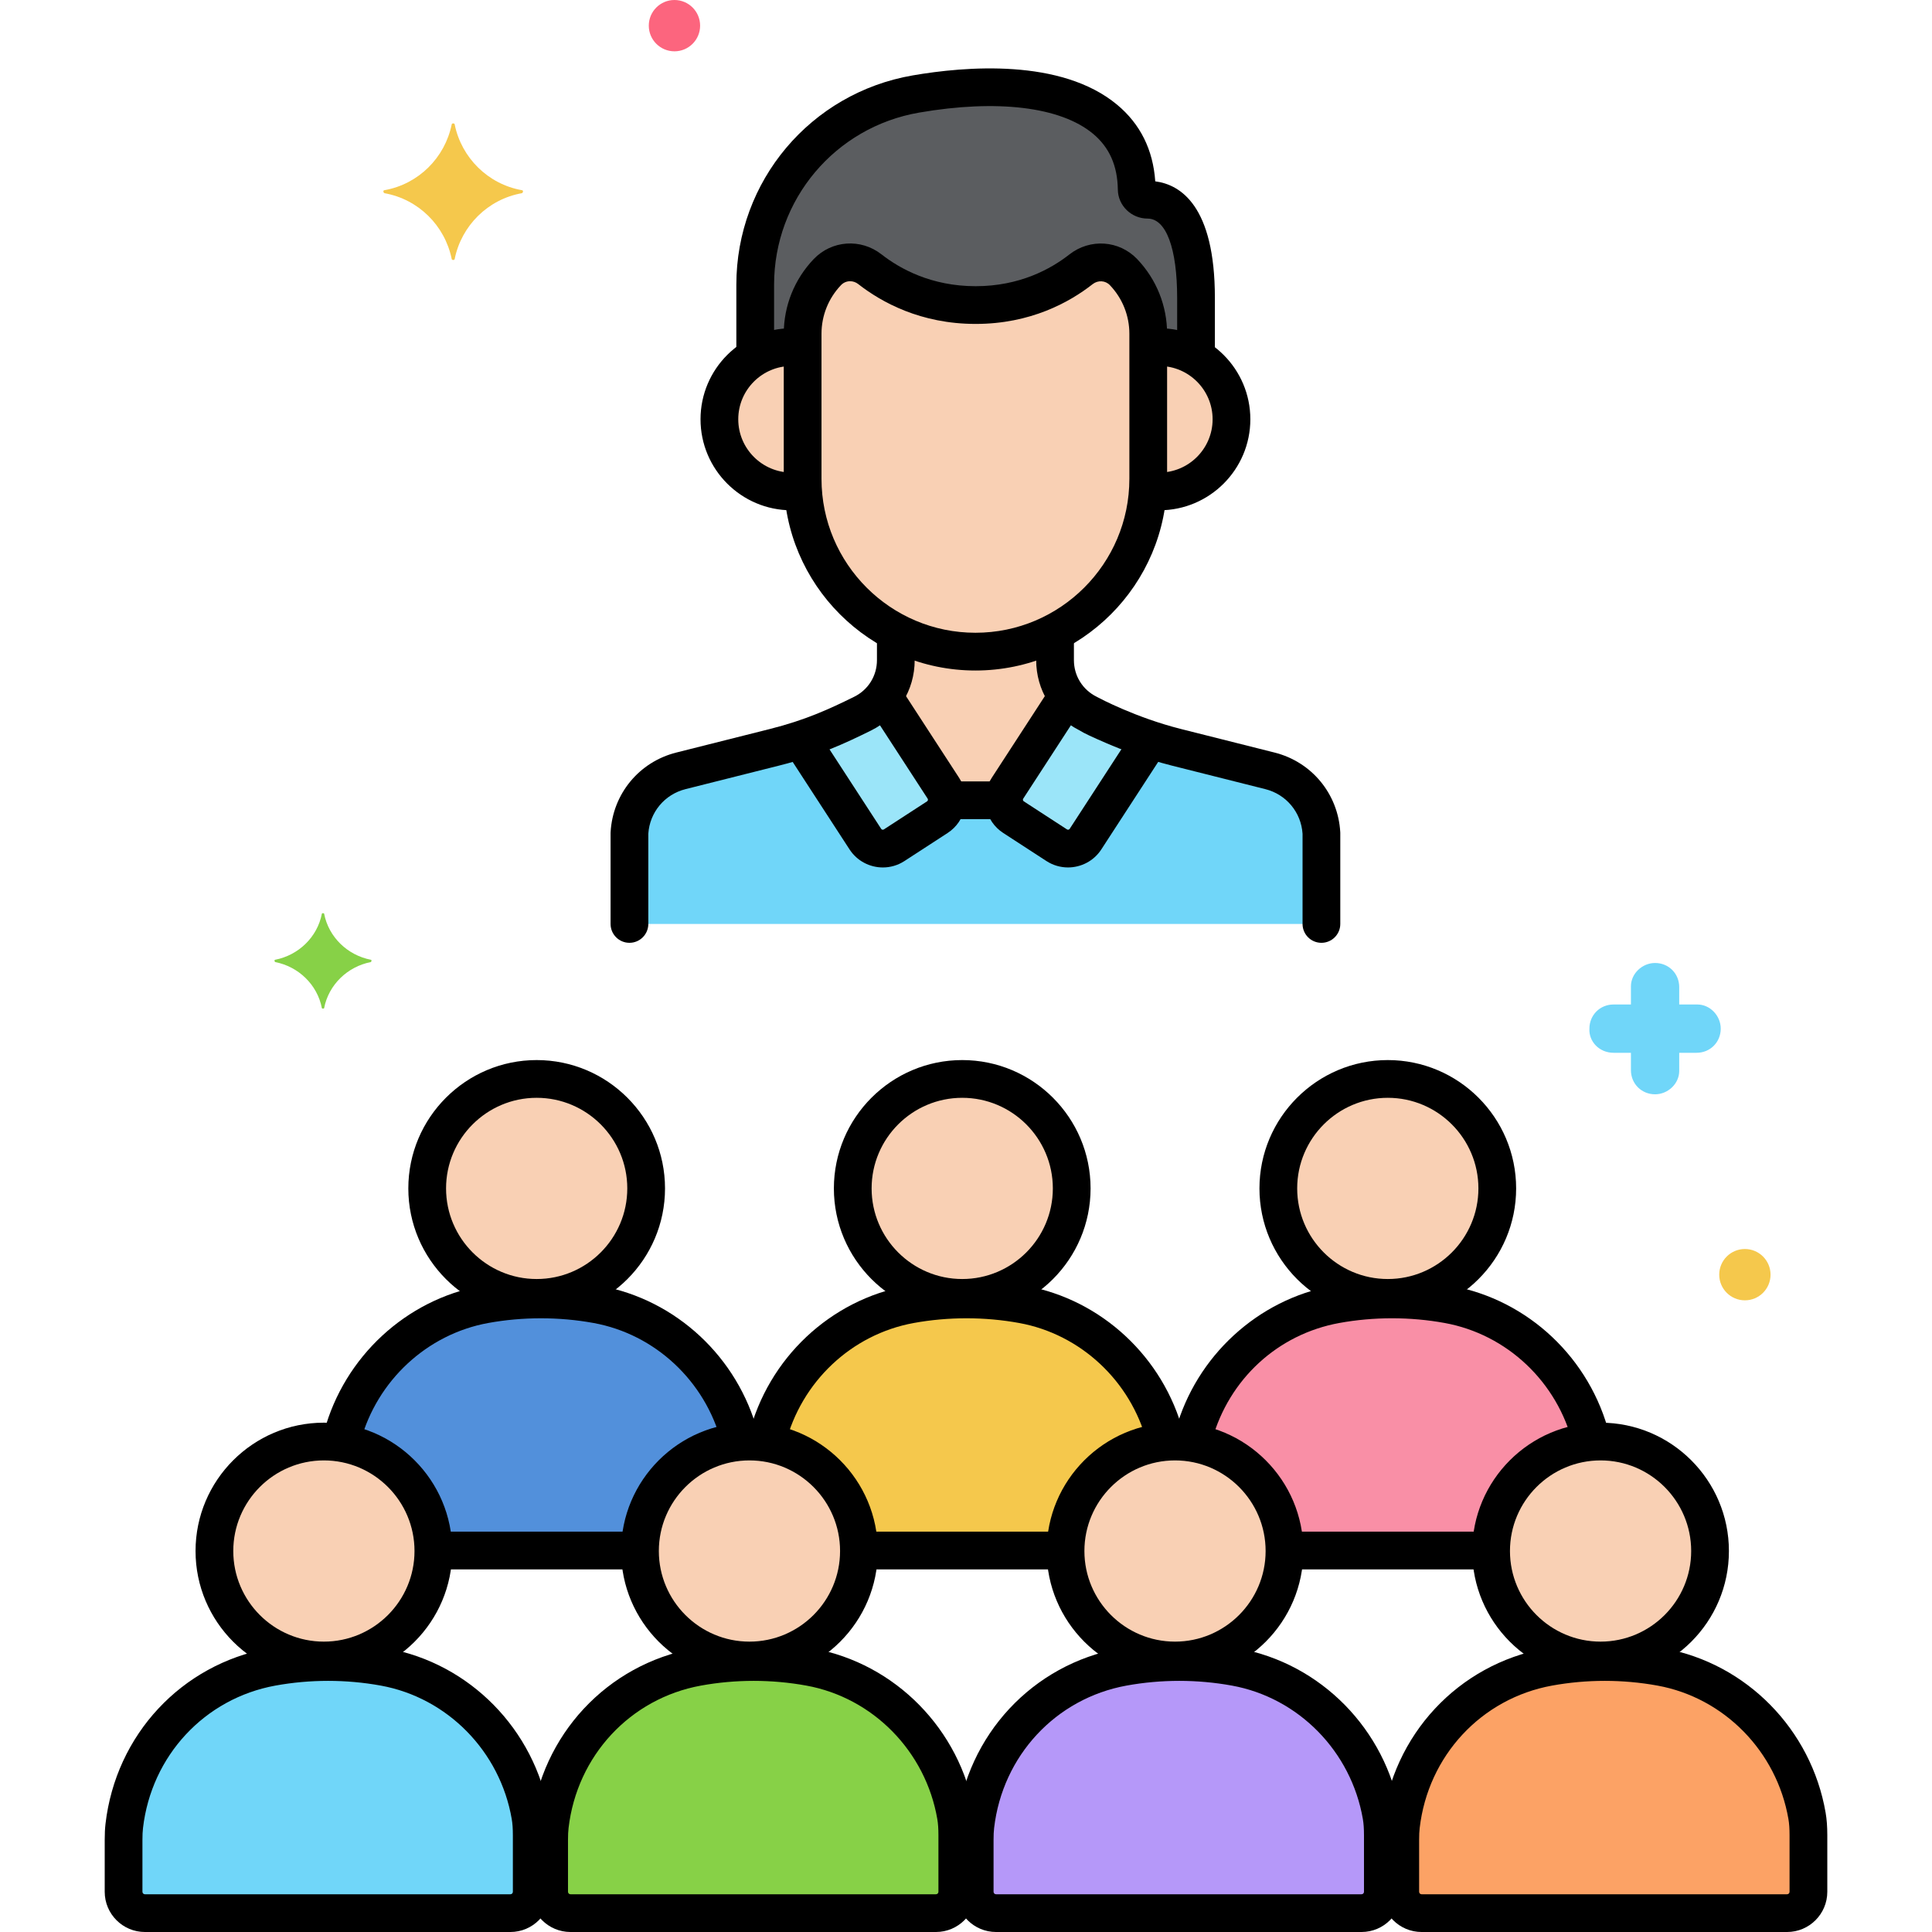 <?xml version="1.0" encoding="utf-8"?>
<!-- Generator: Adobe Illustrator 24.0.0, SVG Export Plug-In . SVG Version: 6.00 Build 0)  -->
<svg version="1.1" xmlns="http://www.w3.org/2000/svg" xmlns:xlink="http://www.w3.org/1999/xlink" x="0px" y="0px"
	 viewBox="0 0 256 256" enable-background="new 0 0 256 256" xml:space="preserve">
<g id="Layer_1">
</g>
<g id="Layer_2">
</g>
<g id="Layer_3">
</g>
<g id="Layer_4">
</g>
<g id="Layer_5">
	<g>
		<g>
			<g>
				<path fill="#5290DB" d="M79.107,172.845c-2.413-0.439-4.898-0.669-7.438-0.669c-2.539,0-5.025,0.23-7.438,0.669
					c-9.573,1.744-16.944,9.088-19.088,18.355c6.93,1.07,12.244,7.03,12.276,14.252h27.383c0.034-7.592,5.9-13.794,13.349-14.382
					C95.971,181.865,88.634,174.581,79.107,172.845z"/>
			</g>
		</g>
		<g>
			<g>
				<circle fill="#F9D0B4" cx="71.112" cy="157.471" r="14.506"/>
			</g>
		</g>
		<g>
			<g>
				<path fill="#F5C84C" d="M135.496,172.845c-2.413-0.439-4.898-0.669-7.438-0.669c-2.539,0-5.025,0.23-7.438,0.669
					c-9.573,1.744-16.944,9.088-19.088,18.355c6.93,1.07,12.244,7.03,12.276,14.252h27.383c0.034-7.592,5.9-13.794,13.349-14.382
					C152.36,181.865,145.023,174.581,135.496,172.845z"/>
			</g>
		</g>
		<g>
			<g>
				<circle fill="#F9D0B4" cx="127.501" cy="157.471" r="14.506"/>
			</g>
		</g>
		<g>
			<g>
				<path fill="#F98FA6" d="M191.885,172.845c-2.413-0.439-4.898-0.669-7.438-0.669c-2.539,0-5.025,0.23-7.438,0.669
					c-9.573,1.744-16.944,9.088-19.088,18.355c6.93,1.07,12.244,7.03,12.276,14.252h27.383c0.034-7.592,5.9-13.794,13.349-14.382
					C208.749,181.865,201.412,174.581,191.885,172.845z"/>
			</g>
		</g>
		<g>
			<g>
				<circle fill="#F9D0B4" cx="183.89" cy="157.471" r="14.506"/>
			</g>
		</g>
		<g>
			<g>
				<path fill="#70D6F9" d="M70.275,240.618c-1.703-9.908-9.322-17.896-19.362-19.725c-2.412-0.439-4.898-0.669-7.438-0.669
					c-2.54,0-5.025,0.23-7.438,0.669c-10.484,1.91-18.349,10.529-19.573,21.045c-0.072,0.62-0.091,1.247-0.091,1.871v6.864
					c0,1.562,1.266,2.828,2.828,2.828h48.43c1.562,0,2.828-1.266,2.828-2.828v-7.498C70.459,242.319,70.419,241.461,70.275,240.618z
					"/>
			</g>
		</g>
		<g>
			<g>
				<circle fill="#F9D0B4" cx="42.917" cy="205.518" r="14.506"/>
			</g>
		</g>
		<g>
			<g>
				<path fill="#87D147" d="M126.663,240.618c-1.703-9.908-9.322-17.896-19.362-19.725c-2.412-0.439-4.898-0.669-7.438-0.669
					c-2.54,0-5.025,0.23-7.438,0.669c-10.484,1.91-18.349,10.529-19.573,21.045c-0.072,0.62-0.091,1.247-0.091,1.871v6.864
					c0,1.562,1.266,2.828,2.828,2.828h48.43c1.562,0,2.828-1.266,2.828-2.828v-7.498
					C126.848,242.319,126.808,241.461,126.663,240.618z"/>
			</g>
		</g>
		<g>
			<g>
				<circle fill="#F9D0B4" cx="99.306" cy="205.518" r="14.506"/>
			</g>
		</g>
		<g>
			<g>
				<path fill="#B598F9" d="M183.052,240.618c-1.703-9.908-9.322-17.896-19.362-19.725c-2.412-0.439-4.898-0.669-7.438-0.669
					c-2.54,0-5.025,0.23-7.438,0.669c-10.484,1.91-18.348,10.529-19.573,21.045c-0.072,0.62-0.091,1.247-0.091,1.871v6.864
					c0,1.562,1.266,2.828,2.828,2.828h48.43c1.562,0,2.828-1.266,2.828-2.828v-7.498
					C183.237,242.319,183.197,241.461,183.052,240.618z"/>
			</g>
		</g>
		<g>
			<g>
				<circle fill="#F9D0B4" cx="155.695" cy="205.518" r="14.506"/>
			</g>
		</g>
		<g>
			<g>
				<path fill="#FCA265" d="M239.441,240.618c-1.703-9.908-9.322-17.896-19.362-19.725c-2.412-0.439-4.898-0.669-7.438-0.669
					c-2.54,0-5.025,0.23-7.438,0.669c-10.484,1.91-18.348,10.529-19.573,21.045c-0.072,0.62-0.091,1.247-0.091,1.871v6.864
					c0,1.562,1.266,2.828,2.828,2.828h48.43c1.562,0,2.828-1.266,2.828-2.828v-7.498
					C239.626,242.319,239.586,241.461,239.441,240.618z"/>
			</g>
		</g>
		<g>
			<g>
				<circle fill="#F9D0B4" cx="212.084" cy="205.518" r="14.506"/>
			</g>
		</g>
		<g>
			<g>
				<path fill="#70D6F9" d="M168.278,102.142l-12.397-3.12c-6.571-1.654-11.738-4.488-11.671-4.455
					c-2.701-1.332-4.412-4.083-4.412-7.095v-3.727c-3.162,1.655-6.75,2.598-10.549,2.598s-7.387-0.943-10.549-2.598v3.726
					c0,3.012-1.711,5.763-4.412,7.095c-3.65,1.8-6.836,3.238-11.671,4.455l-12.397,3.12c-3.835,0.965-6.596,4.312-6.816,8.26v12.026
					h91.689v-12.026C174.875,106.454,172.113,103.108,168.278,102.142z"/>
			</g>
		</g>
		<g>
			<g>
				<path fill="#F9D0B4" d="M148.876,36.06c-1.497-1.57-3.932-1.715-5.638-0.375c-2.698,2.118-7.368,4.736-13.963,4.736
					c-6.611,0-11.305-2.631-14.015-4.752c-1.705-1.335-4.135-1.185-5.629,0.382l-0.008,0.008c-2.1,2.202-3.271,5.128-3.271,8.17
					v19.217c0,12.594,10.304,22.897,22.897,22.897s22.897-10.304,22.897-22.897V44.23C152.147,41.188,150.976,38.262,148.876,36.06z
					"/>
			</g>
		</g>
		<g>
			<g>
				<path fill="#F9D0B4" d="M153.616,45.996c-0.5,0-0.99,0.042-1.469,0.117c0,2.437,0,13.712,0,17.334
					c0,0.516-0.024,1.027-0.058,1.536c0.498,0.08,1.006,0.133,1.527,0.133c5.28,0,9.56-4.28,9.56-9.56
					S158.896,45.996,153.616,45.996z"/>
			</g>
		</g>
		<g>
			<g>
				<path fill="#F9D0B4" d="M106.352,63.447c0-2.372,0-12.618,0-17.334c-0.479-0.074-0.969-0.117-1.469-0.117
					c-5.28,0-9.56,4.28-9.56,9.56s4.28,9.56,9.56,9.56c0.521,0,1.029-0.053,1.527-0.133v0
					C106.376,64.474,106.352,63.963,106.352,63.447z"/>
			</g>
		</g>
		<g>
			<g>
				<path fill="#5B5D60" d="M152.062,26.464c-0.767,0-1.432-0.591-1.442-1.358c-0.176-12.759-14.746-15.156-29.256-12.65
					c-12.302,2.124-21.293,12.792-21.293,25.276v9.573c1.415-0.827,3.055-1.309,4.812-1.309c0.5,0,0.99,0.042,1.469,0.117V44.23
					c0-3.043,1.171-5.968,3.271-8.17l0.008-0.008c1.494-1.567,3.924-1.717,5.629-0.382c2.71,2.121,7.404,4.752,14.015,4.752
					c6.595,0,11.264-2.618,13.963-4.736c1.707-1.34,4.141-1.195,5.638,0.375c2.1,2.202,3.271,5.128,3.271,8.17v1.882
					c0.479-0.074,0.969-0.117,1.469-0.117c1.778,0,3.437,0.494,4.863,1.34c0-2.672,0-5.416,0-7.86
					C158.479,28.051,154.354,26.464,152.062,26.464z"/>
			</g>
		</g>
		<g>
			<g>
				<path fill="#9BE5F9" d="M125.013,104.463l-7.938-12.214c-0.728,0.959-1.666,1.766-2.787,2.318
					c-2.696,1.329-5.143,2.46-8.184,3.451l8.559,13.17c0.83,1.277,2.538,1.64,3.815,0.81l5.725-3.72
					C125.481,107.448,125.843,105.74,125.013,104.463z"/>
			</g>
		</g>
		<g>
			<g>
				<path fill="#9BE5F9" d="M144.211,94.567c-1.121-0.553-2.059-1.36-2.787-2.318l-7.938,12.214c-0.83,1.277-0.468,2.985,0.81,3.815
					l5.725,3.72c1.277,0.83,2.985,0.467,3.815-0.81l8.566-13.181C147.578,96.417,144.156,94.541,144.211,94.567z"/>
			</g>
		</g>
		<g>
			<g>
				<path fill="#F9D0B4" d="M139.799,87.473v-3.726c-3.162,1.655-6.75,2.598-10.549,2.598c-3.799,0-7.387-0.943-10.549-2.598v3.726
					c0,1.762-0.599,3.425-1.625,4.776l7.938,12.214c0.317,0.488,0.458,1.039,0.442,1.58h7.589c-0.016-0.541,0.124-1.092,0.442-1.58
					l7.939-12.215C140.397,90.897,139.799,89.235,139.799,87.473z"/>
			</g>
		</g>
		<g>
			<g>
				<path d="M83.75,202.953H58.5c-1.381,0-2.5,1.119-2.5,2.5s1.119,2.5,2.5,2.5h25.25c1.381,0,2.5-1.119,2.5-2.5
					S85.131,202.953,83.75,202.953z"/>
			</g>
		</g>
		<g>
			<g>
				<path d="M100.412,189.806c-2.64-9.97-10.826-17.593-20.856-19.42c-5.168-0.941-10.604-0.941-15.771,0
					c-9.972,1.817-18.148,9.381-20.83,19.271c-0.361,1.333,0.426,2.706,1.759,3.067c1.329,0.358,2.706-0.426,3.067-1.759
					c2.18-8.04,8.813-14.187,16.9-15.66c4.578-0.834,9.4-0.834,13.979,0c8.133,1.482,14.773,7.676,16.919,15.781
					c0.297,1.121,1.309,1.861,2.415,1.861c0.212,0,0.428-0.027,0.642-0.084C99.97,192.509,100.766,191.141,100.412,189.806z"/>
			</g>
		</g>
		<g>
			<g>
				<g>
					<g>
						<path d="M71.111,140.465c-9.377,0-17.006,7.629-17.006,17.006c0,9.377,7.629,17.006,17.006,17.006
							c9.378,0,17.007-7.629,17.007-17.006C88.118,148.094,80.489,140.465,71.111,140.465z M71.111,169.477
							c-6.62,0-12.006-5.386-12.006-12.006s5.386-12.006,12.006-12.006s12.007,5.386,12.007,12.006S77.731,169.477,71.111,169.477z"
							/>
					</g>
				</g>
			</g>
		</g>
		<g>
			<g>
				<path d="M140.167,202.953h-25.042c-1.381,0-2.5,1.119-2.5,2.5s1.119,2.5,2.5,2.5h25.042c1.381,0,2.5-1.119,2.5-2.5
					S141.548,202.953,140.167,202.953z"/>
			</g>
		</g>
		<g>
			<g>
				<path d="M156.801,189.802c-2.642-9.967-10.828-17.589-20.856-19.416c-5.168-0.941-10.604-0.941-15.771,0
					c-10.165,1.852-18.387,9.592-20.947,19.718c-0.338,1.338,0.473,2.698,1.811,3.037c0.206,0.052,0.412,0.077,0.615,0.077
					c1.117,0,2.136-0.755,2.422-1.888c2.081-8.232,8.753-14.523,16.996-16.025c4.578-0.834,9.4-0.834,13.979,0
					c8.131,1.481,14.772,7.675,16.919,15.778c0.354,1.334,1.723,2.13,3.058,1.776C156.358,192.505,157.154,191.137,156.801,189.802z
					"/>
			</g>
		</g>
		<g>
			<g>
				<g>
					<g>
						<path d="M127.501,140.465c-9.378,0-17.007,7.629-17.007,17.006c0,9.377,7.629,17.006,17.007,17.006
							c9.377,0,17.006-7.629,17.006-17.006C144.507,148.094,136.878,140.465,127.501,140.465z M127.501,169.477
							c-6.62,0-12.007-5.386-12.007-12.006s5.387-12.006,12.007-12.006s12.006,5.386,12.006,12.006S134.121,169.477,127.501,169.477
							z"/>
					</g>
				</g>
			</g>
		</g>
		<g>
			<g>
				<path d="M196.708,202.953h-25.396c-1.381,0-2.5,1.119-2.5,2.5s1.119,2.5,2.5,2.5h25.396c1.381,0,2.5-1.119,2.5-2.5
					S198.089,202.953,196.708,202.953z"/>
			</g>
		</g>
		<g>
			<g>
				<path d="M213.279,190.152c-2.545-10.153-10.767-17.912-20.946-19.767c-5.168-0.941-10.604-0.941-15.771,0
					c-9.891,1.802-18.046,9.291-20.776,19.079c-0.371,1.33,0.406,2.709,1.736,3.08c1.333,0.372,2.709-0.407,3.08-1.736
					c2.254-8.08,8.713-14.02,16.856-15.504c4.578-0.834,9.4-0.834,13.979,0c8.254,1.504,14.924,7.809,16.993,16.063
					c0.284,1.135,1.304,1.893,2.423,1.893c0.201,0,0.406-0.024,0.609-0.076C212.802,192.85,213.615,191.492,213.279,190.152z"/>
			</g>
		</g>
		<g>
			<g>
				<g>
					<g>
						<path d="M183.89,140.465c-9.377,0-17.006,7.629-17.006,17.006c0,9.377,7.629,17.006,17.006,17.006s17.006-7.629,17.006-17.006
							C200.896,148.094,193.267,140.465,183.89,140.465z M183.89,169.477c-6.62,0-12.006-5.386-12.006-12.006
							s5.386-12.006,12.006-12.006s12.006,5.386,12.006,12.006S190.51,169.477,183.89,169.477z"/>
					</g>
				</g>
			</g>
		</g>
		<g>
			<g>
				<path fill="#70D6F9" d="M224.906,133.1h-0.1h-2.3v-2.3c0-1.8-1.4-3.2-3.2-3.2c-1.7,0-3.2,1.4-3.2,3.1v0.1v2.3h-2.3
					c-1.8,0-3.2,1.4-3.2,3.2c-0.1,1.7,1.3,3.2,3.2,3.2h2.3v2.3c0,1.8,1.4,3.2,3.2,3.2c1.7,0,3.2-1.4,3.2-3.1v-0.1v-2.3h2.3
					c1.8,0,3.2-1.4,3.2-3.2C228.006,134.6,226.606,133.1,224.906,133.1z"/>
			</g>
		</g>
		<g>
			<g>
				<path fill="#F5C84C" d="M231.206,165.5c-1.878,0-3.4,1.522-3.4,3.4c0,1.878,1.522,3.4,3.4,3.4s3.4-1.522,3.4-3.4
					C234.606,167.022,233.083,165.5,231.206,165.5z"/>
			</g>
		</g>
		<g>
			<g>
				<path fill="#87D147" d="M49.15,127.175c-3.1-0.6-5.6-3-6.2-6.1c0-0.1-0.3-0.1-0.3,0c-0.6,3.1-3.1,5.5-6.2,6.1
					c-0.1,0-0.1,0.2,0,0.3c3.1,0.6,5.6,3,6.2,6.1c0,0.1,0.3,0.1,0.3,0c0.6-3.1,3.1-5.5,6.2-6.1
					C49.25,127.375,49.25,127.175,49.15,127.175z"/>
			</g>
		</g>
		<g>
			<g>
				<path fill="#FC657E" d="M89.369,0c-1.878,0-3.4,1.522-3.4,3.4c0,1.878,1.522,3.4,3.4,3.4s3.4-1.522,3.4-3.4
					C92.769,1.522,91.246,0,89.369,0z"/>
			</g>
		</g>
		<g>
			<g>
				<path fill="#F5C84C" d="M69.15,25.2c-4.5-0.8-8-4.3-8.9-8.7c0-0.2-0.4-0.2-0.4,0c-0.9,4.4-4.4,7.9-8.9,8.7c-0.2,0-0.2,0.3,0,0.4
					c4.5,0.8,8,4.3,8.9,8.7c0,0.2,0.4,0.2,0.4,0c0.9-4.4,4.4-7.9,8.9-8.7C69.35,25.5,69.35,25.2,69.15,25.2z"/>
			</g>
		</g>
		<g>
			<g>
				<g>
					<g>
						<path d="M72.738,240.194c-1.896-11.032-10.486-19.777-21.377-21.761c-5.171-0.941-10.604-0.941-15.771,0
							c-11.553,2.105-20.236,11.434-21.608,23.215c-0.074,0.638-0.107,1.305-0.107,2.16v6.864c0,2.938,2.39,5.328,5.327,5.328
							h48.431c2.938,0,5.327-2.39,5.327-5.328v-7.498C72.959,242.015,72.889,241.067,72.738,240.194z M67.959,250.672
							c0,0.181-0.146,0.328-0.327,0.328H19.201c-0.181,0-0.327-0.147-0.327-0.328v-6.864c0-0.655,0.022-1.142,0.074-1.582
							c1.115-9.582,8.164-17.167,17.538-18.875c2.289-0.417,4.641-0.628,6.989-0.628c2.348,0,4.699,0.211,6.989,0.628
							c8.834,1.609,15.805,8.718,17.346,17.689c0,0,0,0.001,0,0.002c0.102,0.585,0.148,1.263,0.148,2.131V250.672z"/>
					</g>
				</g>
			</g>
		</g>
		<g>
			<g>
				<g>
					<g>
						<path d="M42.917,188.512c-9.377,0-17.006,7.629-17.006,17.006c0,9.377,7.629,17.006,17.006,17.006
							c9.378,0,17.007-7.629,17.007-17.006C59.924,196.141,52.295,188.512,42.917,188.512z M42.917,217.524
							c-6.62,0-12.006-5.386-12.006-12.006s5.386-12.006,12.006-12.006s12.007,5.386,12.007,12.006S49.537,217.524,42.917,217.524z"
							/>
					</g>
				</g>
			</g>
		</g>
		<g>
			<g>
				<g>
					<g>
						<path d="M129.127,240.194c-1.896-11.032-10.486-19.777-21.377-21.761c-5.168-0.941-10.604-0.941-15.771,0
							c-11.553,2.105-20.236,11.434-21.608,23.215c-0.074,0.638-0.107,1.305-0.107,2.16v6.864c0,2.938,2.391,5.328,5.328,5.328
							h48.43c2.938,0,5.327-2.39,5.327-5.328v-7.498C129.348,242.015,129.277,241.067,129.127,240.194z M124.348,250.672
							c0,0.181-0.146,0.328-0.327,0.328h-48.43c-0.181,0-0.328-0.147-0.328-0.328v-6.864c0-0.655,0.022-1.142,0.074-1.582
							c1.115-9.582,8.164-17.167,17.538-18.875c2.289-0.417,4.641-0.628,6.989-0.628s4.7,0.211,6.989,0.628
							c8.834,1.609,15.805,8.718,17.346,17.689c0,0,0,0.001,0,0.002c0.102,0.585,0.148,1.263,0.148,2.131V250.672z"/>
					</g>
				</g>
			</g>
		</g>
		<g>
			<g>
				<g>
					<g>
						<path d="M99.307,188.512c-9.378,0-17.007,7.629-17.007,17.006c0,9.377,7.629,17.006,17.007,17.006
							c9.377,0,17.006-7.629,17.006-17.006C116.313,196.141,108.684,188.512,99.307,188.512z M99.307,217.524
							c-6.62,0-12.007-5.386-12.007-12.006s5.387-12.006,12.007-12.006s12.006,5.386,12.006,12.006S105.927,217.524,99.307,217.524z
							"/>
					</g>
				</g>
			</g>
		</g>
		<g>
			<g>
				<g>
					<g>
						<path d="M185.517,240.195L185.517,240.195c-1.896-11.033-10.487-19.778-21.378-21.762c-5.168-0.941-10.604-0.941-15.771,0
							c-11.553,2.105-20.236,11.435-21.608,23.219c-0.096,0.828-0.106,1.627-0.106,2.156v6.864c0,2.938,2.39,5.328,5.327,5.328
							h48.43c2.938,0,5.328-2.39,5.328-5.328v-7.498C185.737,242.02,185.667,241.073,185.517,240.195z M180.737,250.672
							c0,0.181-0.147,0.328-0.328,0.328h-48.43c-0.181,0-0.327-0.147-0.327-0.328v-6.864c0-0.654,0.022-1.143,0.073-1.582
							c1.115-9.581,8.164-17.167,17.538-18.875c2.289-0.417,4.641-0.628,6.989-0.628s4.7,0.211,6.989,0.628
							c8.833,1.609,15.804,8.718,17.347,17.688c0.102,0.592,0.148,1.27,0.148,2.134V250.672z"/>
					</g>
				</g>
			</g>
		</g>
		<g>
			<g>
				<g>
					<g>
						<path d="M155.695,188.512c-9.377,0-17.006,7.629-17.006,17.006c0,9.377,7.629,17.006,17.006,17.006
							s17.006-7.629,17.006-17.006C172.701,196.141,165.072,188.512,155.695,188.512z M155.695,217.524
							c-6.62,0-12.006-5.386-12.006-12.006s5.386-12.006,12.006-12.006s12.006,5.386,12.006,12.006S162.315,217.524,155.695,217.524
							z"/>
					</g>
				</g>
			</g>
		</g>
		<g>
			<g>
				<g>
					<g>
						<path d="M241.905,240.195L241.905,240.195c-1.896-11.033-10.487-19.778-21.377-21.762c-5.169-0.941-10.602-0.942-15.772,0
							c-11.553,2.105-20.236,11.435-21.607,23.215c-0.074,0.638-0.107,1.305-0.107,2.16v6.864c0,2.938,2.39,5.328,5.327,5.328h48.43
							c2.938,0,5.328-2.39,5.328-5.328v-7.498C242.126,242.02,242.056,241.073,241.905,240.195z M237.126,250.672
							c0,0.181-0.147,0.328-0.328,0.328h-48.43c-0.181,0-0.327-0.147-0.327-0.328v-6.864c0-0.655,0.022-1.142,0.074-1.582
							c1.115-9.582,8.162-17.167,17.537-18.875c2.29-0.417,4.642-0.628,6.989-0.628c2.349,0,4.7,0.211,6.99,0.628
							c8.832,1.609,15.803,8.718,17.346,17.688c0.102,0.592,0.148,1.27,0.148,2.134V250.672z"/>
					</g>
				</g>
			</g>
		</g>
		<g>
			<g>
				<g>
					<g>
						<path d="M212.084,188.512c-9.377,0-17.006,7.629-17.006,17.006c0,9.377,7.629,17.006,17.006,17.006
							s17.006-7.629,17.006-17.006C229.09,196.141,221.461,188.512,212.084,188.512z M212.084,217.524
							c-6.62,0-12.006-5.386-12.006-12.006s5.386-12.006,12.006-12.006s12.006,5.386,12.006,12.006S218.704,217.524,212.084,217.524
							z"/>
					</g>
				</g>
			</g>
		</g>
		<g>
			<g>
				<path d="M177.591,110.263c-0.283-5.068-3.78-9.306-8.702-10.545l-12.396-3.12c-5.983-1.506-10.797-4.07-11.051-4.207
					c-0.041-0.023-0.083-0.045-0.125-0.066c-1.861-0.917-3.018-2.777-3.018-4.853v-3.14c0-1.381-1.119-2.5-2.5-2.5
					s-2.5,1.119-2.5,2.5v3.14c0,3.948,2.175,7.49,5.686,9.276c0.691,0.433,1.799,0.938,3.622,1.726
					c2.001,0.864,5.129,2.081,8.665,2.971l12.396,3.12c2.768,0.697,4.74,3.067,4.927,5.911v11.951c0,1.381,1.119,2.5,2.5,2.5
					s2.5-1.119,2.5-2.5v-12.026C177.595,110.356,177.594,110.309,177.591,110.263z"/>
			</g>
		</g>
		<g>
			<g>
				<path d="M118.701,81.833c-1.381,0-2.5,1.119-2.5,2.5v3.14c0,2.075-1.156,3.935-3.018,4.853
					c-3.309,1.631-6.434,3.079-11.176,4.272l-12.396,3.12c-4.923,1.239-8.42,5.477-8.702,10.545
					c-0.003,0.046-0.004,0.093-0.004,0.139v12.026c0,1.381,1.119,2.5,2.5,2.5s2.5-1.119,2.5-2.5v-11.951
					c0.186-2.843,2.158-5.214,4.927-5.911l12.396-3.12c5.218-1.313,8.597-2.877,12.166-4.637c3.582-1.766,5.807-5.344,5.807-9.337
					v-3.14C121.201,82.952,120.082,81.833,118.701,81.833z"/>
			</g>
		</g>
		<g>
			<g>
				<g>
					<g>
						<path d="M150.686,34.335c-2.386-2.502-6.25-2.767-8.992-0.616c-2.442,1.917-6.579,4.203-12.418,4.203
							c-5.854,0-10.015-2.295-12.475-4.22c-2.735-2.141-6.596-1.872-8.987,0.634c-2.554,2.679-3.961,6.193-3.961,9.896v19.217
							c0,14.004,11.394,25.397,25.397,25.397s25.397-11.393,25.397-25.397V44.23C154.647,40.529,153.24,37.015,150.686,34.335z
							 M149.647,63.447c0,11.247-9.15,20.397-20.397,20.397s-20.397-9.15-20.397-20.397V44.23c0-2.411,0.916-4.7,2.587-6.453
							c0.325-0.34,0.762-0.514,1.205-0.514c0.374,0,0.754,0.124,1.074,0.375c3.08,2.41,8.278,5.283,15.557,5.283
							c7.268,0,12.443-2.866,15.505-5.27c0.705-0.553,1.688-0.495,2.286,0.134c1.664,1.745,2.581,4.034,2.581,6.445V63.447z"/>
					</g>
				</g>
			</g>
		</g>
		<g>
			<g>
				<path d="M153.616,43.496c-1.381,0-2.5,1.119-2.5,2.5s1.119,2.5,2.5,2.5c3.894,0,7.061,3.167,7.061,7.06s-3.167,7.06-7.061,7.06
					c-1.381,0-2.5,1.119-2.5,2.5s1.119,2.5,2.5,2.5c6.65,0,12.061-5.41,12.061-12.06S160.267,43.496,153.616,43.496z"/>
			</g>
		</g>
		<g>
			<g>
				<path d="M104.883,62.616c-3.893,0-7.06-3.167-7.06-7.06s3.167-7.06,7.06-7.06c1.381,0,2.5-1.119,2.5-2.5s-1.119-2.5-2.5-2.5
					c-6.649,0-12.06,5.41-12.06,12.06s5.41,12.06,12.06,12.06c1.381,0,2.5-1.119,2.5-2.5S106.264,62.616,104.883,62.616z"/>
			</g>
		</g>
		<g>
			<g>
				<path d="M153.077,24.028c-0.29-4.195-1.99-7.61-5.063-10.161c-7.416-6.16-20.146-5.072-27.076-3.875
					c-13.54,2.338-23.368,14.004-23.368,27.74v9.143c0,1.381,1.119,2.5,2.5,2.5s2.5-1.119,2.5-2.5v-9.143
					c0-11.295,8.083-20.89,19.22-22.813c10.346-1.786,18.741-0.768,23.031,2.794c2.176,1.808,3.255,4.237,3.299,7.424
					c0.027,2.11,1.795,3.826,3.941,3.826c2.453,0,3.918,3.93,3.918,10.512v7.42c0,1.381,1.119,2.5,2.5,2.5s2.5-1.119,2.5-2.5v-7.42
					C160.979,27.276,156.414,24.458,153.077,24.028z"/>
			</g>
		</g>
		<g>
			<g>
				<path d="M127.109,103.101l-7.617-11.72c-0.752-1.158-2.301-1.484-3.458-0.734c-1.158,0.752-1.486,2.301-0.733,3.458
					l7.617,11.721c0.077,0.119,0.043,0.279-0.076,0.356l-5.726,3.721c-0.118,0.077-0.279,0.043-0.355-0.076l-7.978-12.275
					c-0.753-1.158-2.301-1.486-3.459-0.734c-1.157,0.752-1.486,2.301-0.734,3.458l7.979,12.276c1.006,1.548,2.694,2.391,4.416,2.391
					c0.981,0,1.974-0.274,2.856-0.848l5.727-3.721C127.997,108.793,128.689,105.53,127.109,103.101z"/>
			</g>
		</g>
		<g>
			<g>
				<path d="M153.29,96.641c-1.155-0.751-2.705-0.424-3.459,0.734l-8.091,12.451c-0.078,0.119-0.239,0.153-0.357,0.076l-5.725-3.721
					c-0.06-0.039-0.097-0.093-0.112-0.163c-0.015-0.069-0.002-0.134,0.037-0.194l7.576-11.659c0.752-1.158,0.423-2.706-0.734-3.458
					c-1.156-0.75-2.705-0.424-3.459,0.734l-7.575,11.658c-0.766,1.178-1.027,2.583-0.735,3.957c0.292,1.374,1.101,2.552,2.278,3.317
					l5.726,3.721c0.882,0.573,1.874,0.847,2.855,0.847c1.722,0,3.411-0.843,4.418-2.391l8.092-12.452
					C154.776,98.942,154.447,97.394,153.29,96.641z"/>
			</g>
		</g>
		<g>
			<g>
				<path d="M132,103.543h-5.845c-1.381,0-2.5,1.119-2.5,2.5s1.119,2.5,2.5,2.5H132c1.381,0,2.5-1.119,2.5-2.5
					S133.381,103.543,132,103.543z"/>
			</g>
		</g>
	</g>
</g>
<g id="Layer_6">
</g>
<g id="Layer_7">
</g>
<g id="Layer_8">
</g>
<g id="Layer_9">
</g>
<g id="Layer_10">
</g>
<g id="Layer_11">
</g>
<g id="Layer_12">
</g>
<g id="Layer_13">
</g>
<g id="Layer_14">
</g>
<g id="Layer_15">
</g>
<g id="Layer_16">
</g>
<g id="Layer_17">
</g>
<g id="Layer_18">
</g>
<g id="Layer_19">
</g>
<g id="Layer_20">
</g>
<g id="Layer_21">
</g>
<g id="Layer_22">
</g>
<g id="Layer_23">
</g>
<g id="Layer_24">
</g>
<g id="Layer_25">
</g>
<g id="Layer_26">
</g>
<g id="Layer_27">
</g>
<g id="Layer_28">
</g>
<g id="Layer_29">
</g>
<g id="Layer_30">
</g>
<g id="Layer_31">
</g>
<g id="Layer_32">
</g>
<g id="Layer_33">
</g>
<g id="Layer_34">
</g>
<g id="Layer_35">
</g>
<g id="Layer_36">
</g>
<g id="Layer_37">
</g>
<g id="Layer_38">
</g>
<g id="Layer_39">
</g>
<g id="Layer_40">
</g>
<g id="Layer_41">
</g>
<g id="Layer_42">
</g>
<g id="Layer_43">
</g>
<g id="Layer_44">
</g>
<g id="Layer_45">
</g>
<g id="Layer_46">
</g>
<g id="Layer_47">
</g>
<g id="Layer_48">
</g>
<g id="Layer_49">
</g>
<g id="Layer_50">
</g>
<g id="Layer_51">
</g>
<g id="Layer_52">
</g>
<g id="Layer_53">
</g>
<g id="Layer_54">
</g>
<g id="Layer_55">
</g>
<g id="Layer_56">
</g>
<g id="Layer_57">
</g>
<g id="Layer_58">
</g>
<g id="Layer_59">
</g>
<g id="Layer_60">
</g>
<g id="Layer_61">
</g>
<g id="Layer_62">
</g>
<g id="Layer_63">
</g>
<g id="Layer_64">
</g>
<g id="Layer_65">
</g>
<g id="Layer_66">
</g>
<g id="Layer_67">
</g>
<g id="Layer_68">
</g>
<g id="Layer_69">
</g>
<g id="Layer_70">
</g>
<g id="Layer_71">
</g>
<g id="Layer_72">
</g>
<g id="Layer_73">
</g>
<g id="Layer_74">
</g>
<g id="Layer_75">
</g>
<g id="Layer_76">
</g>
<g id="Layer_77">
</g>
<g id="Layer_78">
</g>
<g id="Layer_79">
</g>
<g id="Layer_80">
</g>
</svg>
